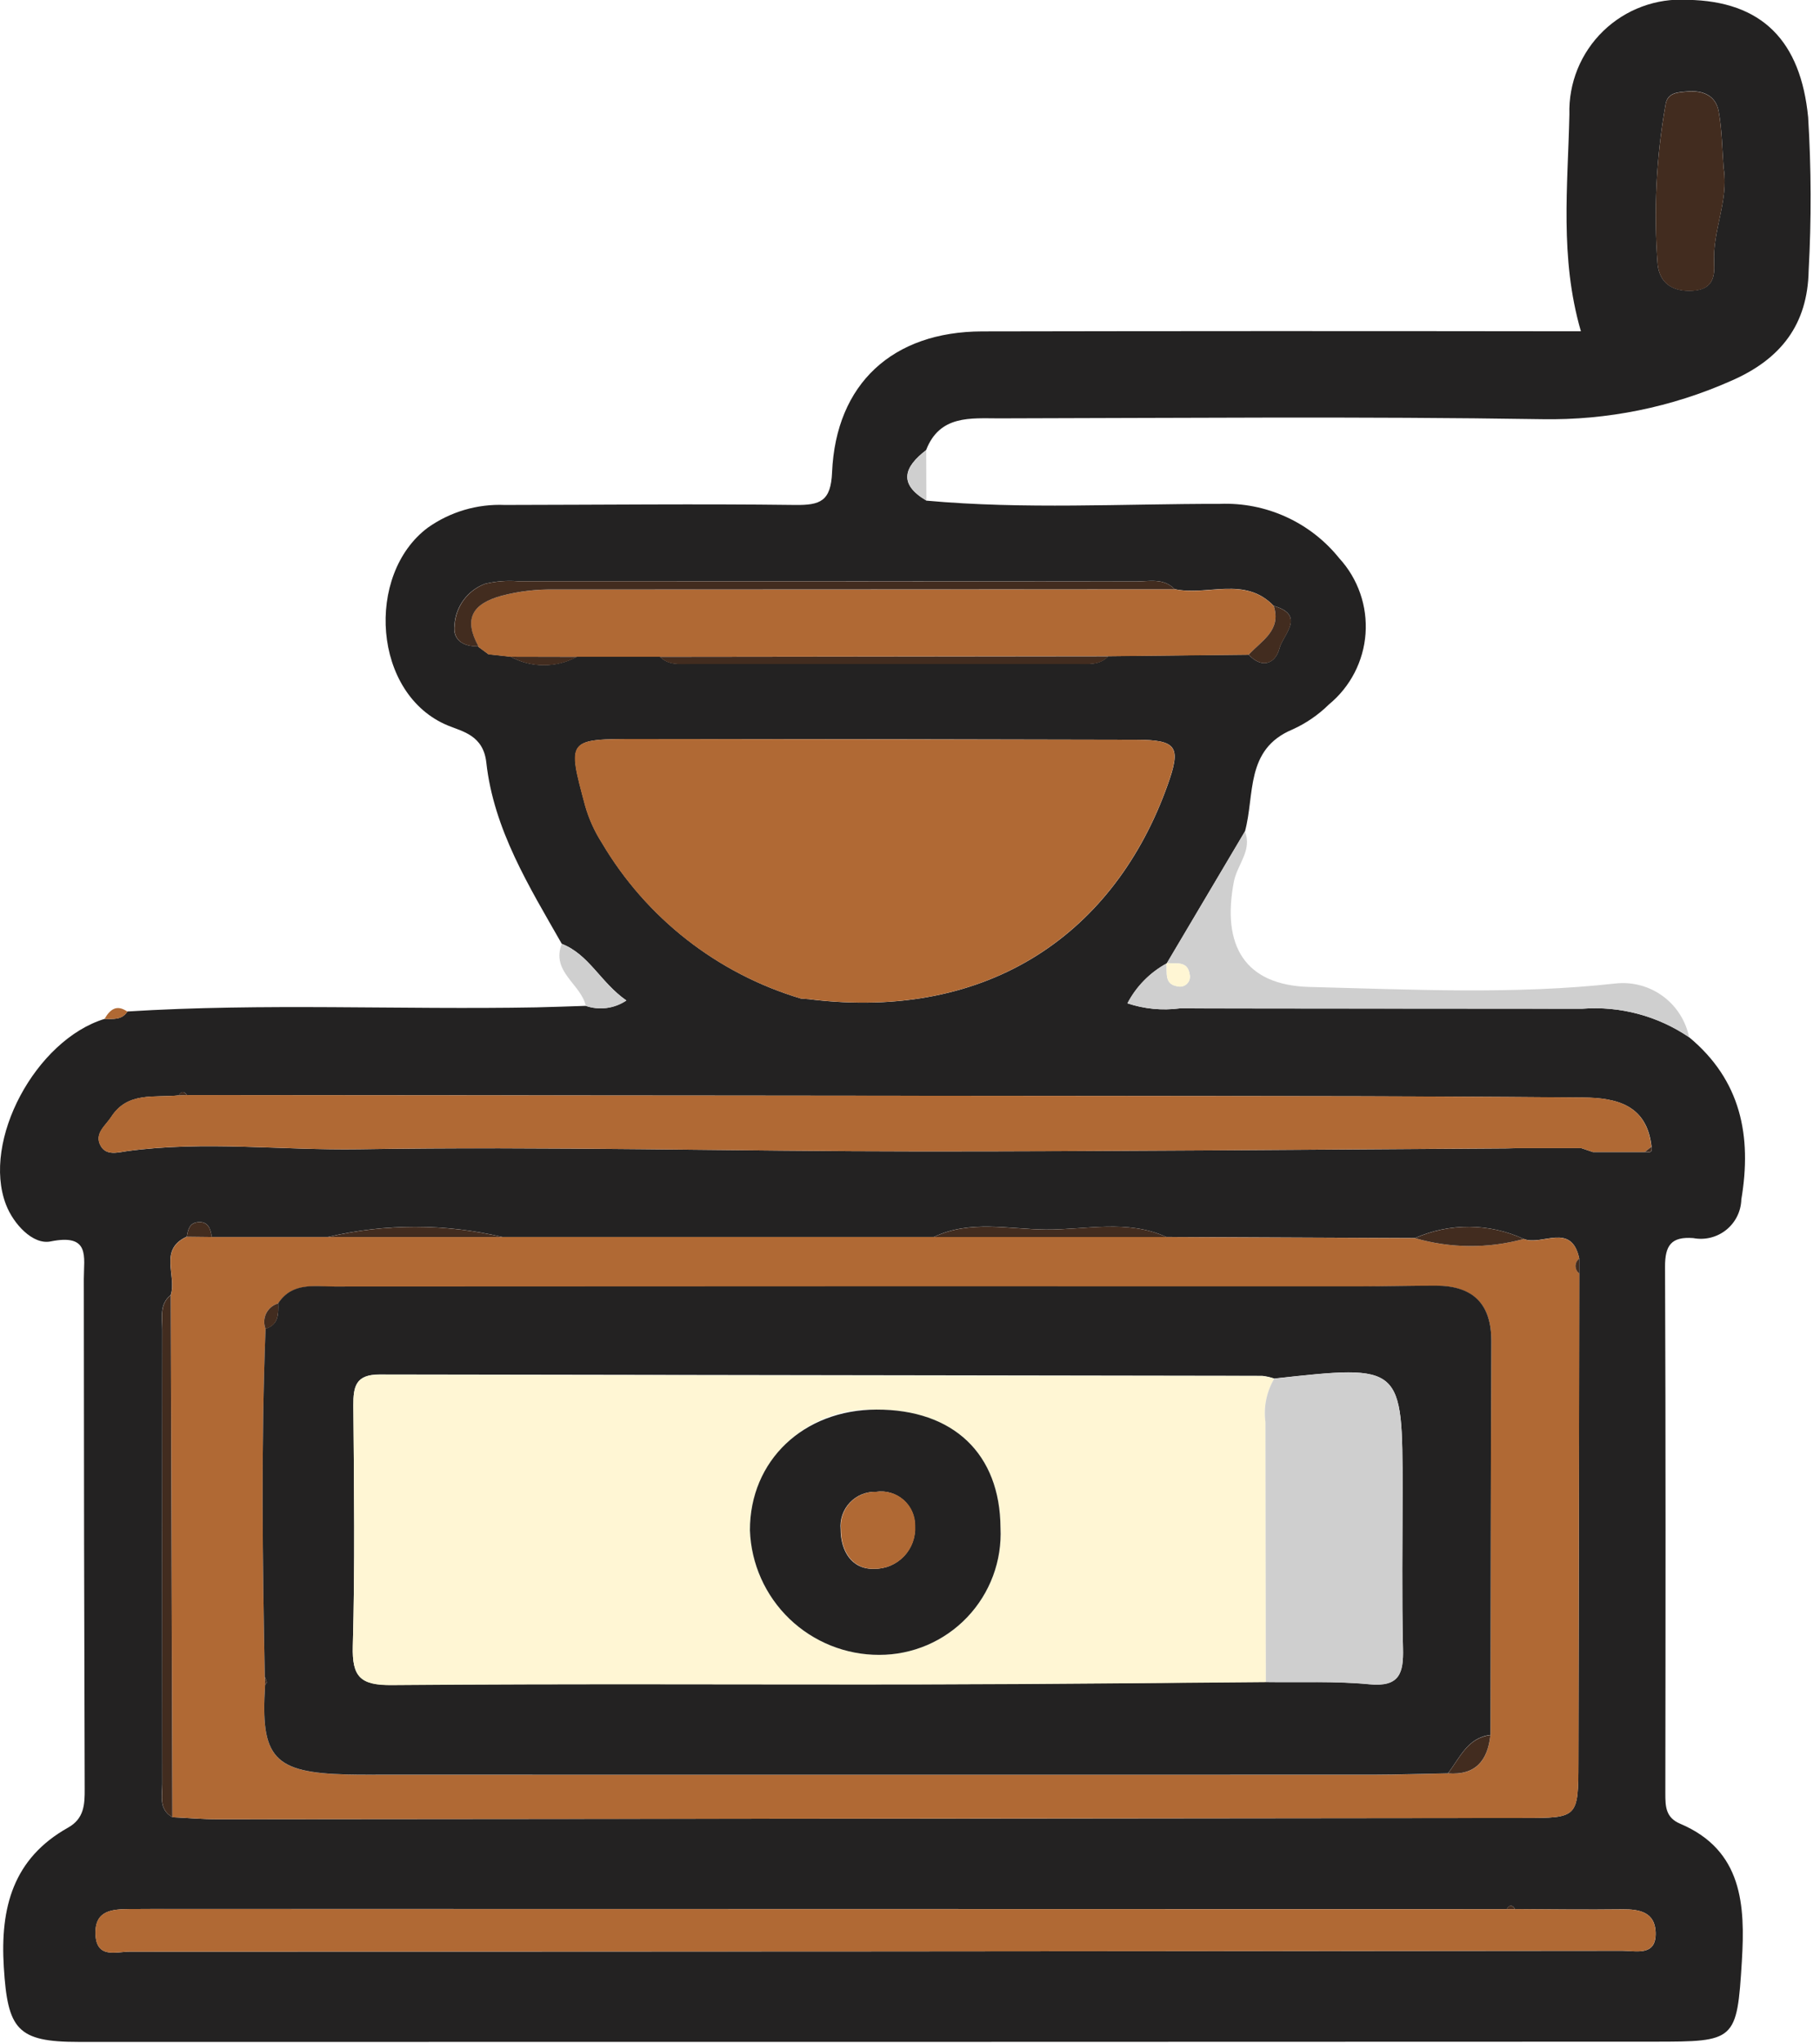 <svg width="98" height="110" viewBox="0 0 98 110" fill="none" xmlns="http://www.w3.org/2000/svg">
<g clip-path="url(#clip0_146_510)">
<path d="M49.879 26.954C55.146 27.434 60.424 27.122 65.695 27.128C66.921 27.081 68.14 27.322 69.256 27.832C70.372 28.341 71.352 29.106 72.119 30.063C72.617 30.607 72.999 31.248 73.241 31.945C73.483 32.641 73.581 33.38 73.529 34.116C73.476 34.852 73.274 35.57 72.935 36.225C72.596 36.88 72.127 37.46 71.557 37.928C70.988 38.489 70.325 38.944 69.597 39.274C67.032 40.341 67.577 42.794 67.036 44.764C65.636 47.127 64.236 49.489 62.836 51.852L62.81 51.878C61.914 52.368 61.183 53.114 60.71 54.019C61.614 54.323 62.576 54.416 63.522 54.292C70.746 54.307 77.969 54.3 85.193 54.311C87.233 54.154 89.266 54.696 90.957 55.848C93.743 58.164 94.338 61.161 93.764 64.578C93.755 64.894 93.678 65.204 93.538 65.487C93.397 65.77 93.197 66.019 92.951 66.217C92.704 66.415 92.418 66.557 92.112 66.633C91.805 66.71 91.485 66.718 91.175 66.659C89.991 66.569 89.651 67.05 89.656 68.209C89.695 77.659 89.684 87.109 89.672 96.56C89.672 97.26 89.687 97.86 90.472 98.19C93.845 99.62 93.972 102.605 93.793 105.58C93.528 109.901 93.442 109.922 89.068 109.924C60.789 109.935 32.511 109.94 4.232 109.937C0.918 109.937 0.413 109.261 0.205 105.91C0.005 102.701 0.705 100.06 3.666 98.399C4.529 97.914 4.566 97.164 4.56 96.309C4.531 87.156 4.516 78.003 4.513 68.851C4.513 67.675 4.873 66.403 2.723 66.839C1.77 67.033 0.723 65.898 0.323 64.858C-0.999 61.422 1.933 55.986 5.63 54.858C6.079 54.858 6.559 54.934 6.86 54.458C14.197 54.001 21.541 54.371 28.881 54.237C29.77 54.219 30.659 54.182 31.546 54.155C31.908 54.279 32.293 54.317 32.671 54.266C33.05 54.216 33.412 54.078 33.728 53.864C32.328 52.888 31.728 51.393 30.25 50.815C28.489 47.727 26.585 44.66 26.186 41.053C26.025 39.591 24.903 39.384 24.137 39.07C20.052 37.402 19.666 30.922 23.037 28.409C24.244 27.554 25.701 27.124 27.179 27.187C32.387 27.181 37.597 27.121 42.804 27.187C44.173 27.205 44.738 26.987 44.804 25.427C45.012 20.657 48.067 17.854 52.882 17.843C62.855 17.824 72.827 17.821 82.798 17.835H85.125C83.974 13.871 84.425 9.996 84.506 6.156C84.482 5.323 84.631 4.495 84.944 3.723C85.258 2.951 85.728 2.253 86.326 1.673C86.924 1.093 87.636 0.644 88.417 0.355C89.198 0.065 90.031 -0.059 90.862 -0.009C94.9 0.057 96.962 2.22 97.362 6.316C97.53 9.064 97.539 11.82 97.389 14.569C97.334 17.462 95.904 19.336 93.213 20.505C90.014 21.926 86.544 22.631 83.044 22.57C73.298 22.415 63.544 22.507 53.799 22.525C52.267 22.525 50.599 22.334 49.867 24.233C48.686 25.14 48.351 26.045 49.875 26.945M25.743 34.81L26.301 35.222L27.487 35.351C28.036 35.652 28.651 35.81 29.276 35.811C29.902 35.812 30.518 35.656 31.067 35.357H35.534C36.016 35.839 36.634 35.74 37.221 35.74C44.149 35.74 51.077 35.74 58.003 35.74C58.591 35.74 59.209 35.829 59.677 35.328L67.232 35.246C67.985 36.046 68.691 35.702 68.898 34.892C69.076 34.192 70.341 33.116 68.583 32.62C67.03 30.999 65.016 32.1 63.253 31.72C62.645 31.096 61.86 31.308 61.139 31.306C50.052 31.291 38.964 31.287 27.875 31.292C27.284 31.246 26.689 31.294 26.112 31.433C25.654 31.604 25.255 31.905 24.964 32.298C24.673 32.692 24.503 33.161 24.473 33.65C24.363 34.477 24.964 34.82 25.758 34.796L25.743 34.81ZM81.125 102.784L9.448 102.777C8.63 102.777 7.811 102.777 6.992 102.784C6.063 102.795 5.101 102.832 5.143 104.13C5.185 105.475 6.263 105.077 6.984 105.077C33.779 105.077 60.574 105.061 87.368 105.03C88.113 105.03 89.204 105.345 89.149 104.02C89.105 102.963 88.296 102.789 87.381 102.798C85.447 102.822 83.512 102.798 81.581 102.787C81.433 102.543 81.282 102.543 81.13 102.787M88.93 61.743C88.683 59.49 87.055 59.107 85.237 59.091C79.885 59.044 74.532 59.02 69.179 59.017C49.475 58.993 29.771 58.975 10.067 58.962C9.91 58.733 9.767 58.745 9.623 58.976C8.333 59.113 6.882 58.756 5.995 60.13C5.688 60.607 5.056 61.035 5.423 61.693C5.732 62.246 6.367 62.042 6.852 61.976C11.007 61.41 15.173 61.942 19.332 61.876C29.439 61.713 39.552 61.989 49.663 61.992C60.153 61.992 70.642 61.892 81.133 61.83L81.584 61.819C82.775 61.819 83.966 61.819 85.159 61.819L85.773 62.027H88.573C88.789 62.056 89.003 62.08 88.927 61.744M43.59 53.801C53.349 55.001 60.044 50.152 62.859 42.301C63.615 40.195 63.399 39.835 61.159 39.828C52.226 39.804 43.292 39.791 34.359 39.788C30.519 39.788 30.548 39.788 31.515 43.388C31.717 44.092 32.02 44.763 32.415 45.38C34.802 49.423 38.627 52.417 43.125 53.762C43.28 53.773 43.434 53.785 43.587 53.797M9.279 97.838C10.097 97.877 10.913 97.95 11.729 97.948C35.166 97.93 58.604 97.907 82.042 97.88C84.965 97.88 84.983 97.87 84.99 94.895C85.013 86.117 85.028 77.339 85.035 68.56C85.035 68.293 85.035 68.028 85.035 67.76C84.617 65.776 83.028 67.097 82.045 66.703C81.128 66.281 80.131 66.059 79.121 66.051C78.112 66.043 77.112 66.25 76.188 66.658L62.801 66.598C60.701 65.638 58.477 66.215 56.321 66.198C54.315 66.183 52.237 65.665 50.284 66.598H27.048C23.961 65.87 20.747 65.87 17.659 66.598H11.403C11.337 66.149 11.212 65.738 10.635 65.804C10.191 65.854 10.12 66.224 10.058 66.581C8.513 67.281 9.536 68.69 9.193 69.721C8.572 70.221 8.737 70.933 8.737 71.581C8.729 79.734 8.729 87.887 8.737 96.041C8.737 96.676 8.532 97.407 9.275 97.835M92.813 9.079C92.732 8.053 92.727 7.012 92.546 6.002C92.393 5.15 91.715 4.853 90.869 4.922C90.337 4.966 89.769 4.975 89.68 5.651C89.179 8.485 89.037 11.372 89.258 14.242C89.378 15.263 90.076 15.716 91.158 15.648C92.199 15.58 92.344 14.942 92.299 14.134C92.205 12.428 93.084 10.81 92.816 9.079" fill="#232222"/>
<path d="M90.953 55.847C89.262 54.695 87.229 54.153 85.189 54.31C77.965 54.299 70.742 54.31 63.518 54.292C62.572 54.415 61.611 54.321 60.706 54.019C61.179 53.113 61.91 52.367 62.806 51.876C62.859 52.359 62.669 52.989 63.406 53.102C63.496 53.125 63.591 53.124 63.681 53.099C63.771 53.075 63.852 53.027 63.918 52.961C63.984 52.895 64.031 52.813 64.055 52.723C64.079 52.633 64.08 52.538 64.056 52.448C63.946 51.705 63.314 51.907 62.833 51.848C64.233 49.484 65.633 47.121 67.033 44.759C67.443 45.777 66.618 46.551 66.442 47.459C65.779 50.885 66.998 53.05 70.526 53.138C76.014 53.274 81.526 53.558 87.011 52.949C87.911 52.855 88.814 53.1 89.543 53.637C90.271 54.173 90.774 54.962 90.952 55.849" fill="#CFCFCF"/>
<path d="M30.249 50.821C31.728 51.4 32.33 52.894 33.727 53.87C33.411 54.083 33.049 54.221 32.671 54.271C32.292 54.322 31.907 54.284 31.546 54.161C31.283 52.981 29.665 52.328 30.246 50.821" fill="#CFCFCF"/>
<path d="M49.881 26.954C48.357 26.054 48.691 25.154 49.873 24.242C49.873 25.145 49.876 26.049 49.881 26.954Z" fill="#CFCFCF"/>
<path d="M6.859 54.465C6.559 54.937 6.08 54.856 5.629 54.859C5.92 54.352 6.276 54.059 6.859 54.465Z" fill="#B06934"/>
<path d="M27.05 66.602H62.806L76.193 66.663C78.104 67.216 80.13 67.231 82.049 66.707C83.03 67.107 84.62 65.779 85.039 67.767C84.977 67.813 84.927 67.873 84.892 67.942C84.858 68.01 84.84 68.086 84.84 68.163C84.84 68.24 84.858 68.317 84.892 68.385C84.927 68.454 84.977 68.514 85.039 68.56C85.025 77.338 85.009 86.117 84.994 94.896C84.986 97.871 84.97 97.878 82.045 97.881C58.608 97.907 35.17 97.93 11.732 97.949C10.916 97.949 10.1 97.876 9.284 97.838C9.255 88.467 9.226 79.096 9.198 69.726C9.542 68.693 8.519 67.286 10.064 66.585L11.409 66.603H27.054M80.254 93.417C80.268 86.358 80.272 79.3 80.302 72.241C80.312 70.202 79.313 69.23 77.314 69.229C75.976 69.229 74.638 69.266 73.301 69.268C54.87 69.268 36.441 69.271 18.012 69.278C16.929 69.278 15.737 69.029 14.979 70.178C14.839 70.216 14.709 70.283 14.597 70.375C14.485 70.466 14.394 70.581 14.33 70.711C14.266 70.841 14.23 70.983 14.225 71.127C14.22 71.272 14.245 71.416 14.3 71.55C14.058 77.794 14.137 84.04 14.258 90.286C14.258 90.43 14.269 90.574 14.274 90.716C14.017 94.654 14.736 95.441 18.698 95.543C19.441 95.562 20.185 95.554 20.927 95.554C38.608 95.554 56.288 95.554 73.969 95.554C75.302 95.554 76.635 95.506 77.969 95.48C79.456 95.6 80.109 94.793 80.253 93.421" fill="#B06934"/>
<path d="M43.127 53.762C38.623 52.42 34.793 49.426 32.403 45.38C32.008 44.764 31.704 44.092 31.503 43.388C30.535 39.788 30.503 39.788 34.347 39.788C43.28 39.795 52.214 39.809 61.147 39.83C63.393 39.837 63.608 40.194 62.853 42.301C60.038 50.147 53.343 55.001 43.584 53.796C43.43 53.786 43.275 53.773 43.122 53.762" fill="#B06934"/>
<path d="M81.126 61.827C70.636 61.885 60.145 61.994 49.656 61.989C39.545 61.989 29.432 61.709 19.325 61.873C15.165 61.941 10.999 61.407 6.846 61.973C6.36 62.039 5.724 62.243 5.417 61.69C5.049 61.032 5.68 60.604 5.987 60.127C6.874 58.753 8.325 59.112 9.615 58.973C9.764 58.973 9.915 58.963 10.059 58.958C29.763 58.976 49.467 58.994 69.171 59.013C74.524 59.019 79.876 59.044 85.229 59.087C87.049 59.103 88.674 59.487 88.92 61.737C88.802 61.831 88.684 61.926 88.568 62.023C87.635 62.023 86.7 62.023 85.763 62.023L85.151 61.816H81.576L81.125 61.827" fill="#B06934"/>
<path d="M81.577 102.786C83.511 102.794 85.447 102.822 87.377 102.799C88.292 102.788 89.101 102.964 89.145 104.019C89.2 105.344 88.107 105.029 87.364 105.029C60.569 105.058 33.774 105.074 6.98 105.076C6.258 105.076 5.18 105.476 5.139 104.129C5.097 102.829 6.057 102.796 6.988 102.783C7.807 102.773 8.625 102.783 9.444 102.783C33.337 102.783 57.229 102.786 81.121 102.791H81.572" fill="#B06934"/>
<path d="M63.257 31.725C65.02 32.108 67.034 31.009 68.585 32.625C69.015 33.952 67.918 34.495 67.236 35.251L59.681 35.333L35.538 35.362C34.048 35.362 32.559 35.362 31.07 35.362H27.492C27.092 35.318 26.702 35.275 26.304 35.233L25.748 34.821L25.761 34.802C24.95 33.33 25.406 32.517 27.01 32.076C27.938 31.835 28.895 31.723 29.854 31.742C40.987 31.742 52.121 31.737 63.254 31.727" fill="#B06934"/>
<path d="M92.816 9.088C93.084 10.819 92.205 12.437 92.299 14.143C92.344 14.951 92.199 15.589 91.158 15.657C90.079 15.725 89.38 15.272 89.258 14.251C89.037 11.381 89.179 8.494 89.68 5.66C89.772 4.984 90.338 4.975 90.869 4.931C91.716 4.862 92.393 5.159 92.546 6.011C92.727 7.021 92.732 8.062 92.813 9.088" fill="#422C1F"/>
<path d="M63.258 31.725C52.125 31.73 40.991 31.735 29.858 31.74C28.899 31.721 27.942 31.833 27.014 32.074C25.414 32.515 24.954 33.328 25.765 34.8C24.972 34.823 24.372 34.482 24.482 33.654C24.511 33.166 24.681 32.697 24.97 32.303C25.26 31.91 25.658 31.608 26.115 31.436C26.692 31.297 27.288 31.249 27.88 31.294C38.967 31.294 50.055 31.299 61.144 31.31C61.863 31.31 62.65 31.099 63.258 31.725Z" fill="#422C1F"/>
<path d="M9.195 69.725C9.223 79.097 9.251 88.468 9.281 97.839C8.538 97.411 8.743 96.68 8.743 96.039C8.732 87.886 8.732 79.734 8.743 71.581C8.743 70.933 8.578 70.225 9.199 69.721" fill="#422C1F"/>
<path d="M35.537 35.367L59.68 35.338C59.213 35.838 58.594 35.75 58.006 35.75C51.078 35.75 44.151 35.75 37.224 35.75C36.639 35.75 36.018 35.85 35.537 35.369" fill="#422C1F"/>
<path d="M62.804 66.601H50.286C52.24 65.672 54.318 66.189 56.323 66.201C58.479 66.216 60.699 65.64 62.803 66.601" fill="#422C1F"/>
<path d="M82.048 66.707C80.129 67.231 78.102 67.215 76.191 66.662C77.115 66.254 78.115 66.048 79.124 66.055C80.134 66.063 81.13 66.285 82.048 66.707Z" fill="#422C1F"/>
<path d="M27.048 66.602H17.657C20.745 65.875 23.959 65.875 27.046 66.602" fill="#422C1F"/>
<path d="M67.236 35.251C67.918 34.495 69.015 33.951 68.585 32.623C70.343 33.123 69.08 34.199 68.9 34.897C68.693 35.707 67.989 36.046 67.236 35.251Z" fill="#422C1F"/>
<path d="M27.492 35.359C28.685 35.359 29.878 35.361 31.07 35.367C30.521 35.665 29.905 35.821 29.28 35.819C28.655 35.818 28.04 35.66 27.492 35.359Z" fill="#422C1F"/>
<path d="M11.405 66.602L10.06 66.586C10.121 66.229 10.193 65.859 10.637 65.807C11.212 65.742 11.337 66.153 11.405 66.607" fill="#422C1F"/>
<path d="M25.748 34.819C25.934 34.956 26.118 35.094 26.304 35.229L25.748 34.819Z" fill="#422C1F"/>
<path d="M85.151 61.818C85.351 61.888 85.558 61.957 85.763 62.025L85.151 61.818Z" fill="#422C1F"/>
<path d="M10.06 58.959L9.616 58.974C9.757 58.743 9.904 58.728 10.06 58.959Z" fill="#422C1F"/>
<path d="M43.125 53.762C43.279 53.773 43.434 53.786 43.587 53.796C43.433 53.786 43.278 53.774 43.125 53.762Z" fill="#422C1F"/>
<path d="M85.033 68.56C84.972 68.513 84.922 68.453 84.888 68.384C84.854 68.316 84.836 68.24 84.836 68.163C84.836 68.086 84.854 68.01 84.888 67.941C84.922 67.872 84.972 67.812 85.033 67.765V68.56Z" fill="#422C1F"/>
<path d="M81.577 102.786H81.126C81.278 102.542 81.428 102.542 81.577 102.786Z" fill="#422C1F"/>
<path d="M88.569 62.023C88.687 61.923 88.803 61.831 88.923 61.737C88.999 62.075 88.786 62.05 88.569 62.023Z" fill="#422C1F"/>
<path d="M62.833 51.852C63.313 51.907 63.947 51.707 64.056 52.452C64.08 52.542 64.08 52.637 64.056 52.727C64.032 52.817 63.984 52.899 63.919 52.965C63.853 53.031 63.772 53.079 63.682 53.104C63.592 53.129 63.497 53.13 63.407 53.107C62.67 52.994 62.861 52.364 62.807 51.88L62.833 51.854" fill="#FFF6D4"/>
<path d="M77.97 95.476C76.637 95.5 75.304 95.547 73.97 95.549C56.289 95.554 38.609 95.554 20.928 95.549C20.186 95.549 19.443 95.557 18.699 95.539C14.737 95.439 14.018 94.649 14.275 90.712C14.307 90.665 14.375 90.612 14.365 90.576C14.338 90.473 14.303 90.373 14.258 90.276C14.137 84.03 14.058 77.784 14.299 71.54C15.007 71.322 14.992 70.74 14.979 70.168C15.737 69.017 16.93 69.268 18.012 69.268C36.441 69.257 54.871 69.253 73.301 69.258C74.637 69.258 75.975 69.221 77.314 69.221C79.314 69.221 80.314 70.192 80.302 72.233C80.271 79.29 80.268 86.349 80.254 93.408C79.011 93.56 78.609 94.646 77.97 95.468M68.161 90.557C70.019 90.586 71.888 90.499 73.731 90.677C75.357 90.835 75.58 90.087 75.546 88.743C75.477 85.917 75.522 83.089 75.522 80.261C75.522 73.461 75.522 73.461 68.614 74.22C68.404 74.147 68.186 74.099 67.964 74.074C52.124 74.05 36.283 74.025 20.442 74C19.157 74 19.018 74.637 19.027 75.677C19.062 79.99 19.117 84.307 18.998 88.617C18.951 90.285 19.405 90.734 21.098 90.717C30.841 90.633 40.584 90.698 50.327 90.678C56.274 90.668 62.219 90.599 68.165 90.555" fill="#232222"/>
<path d="M77.968 95.477C78.608 94.654 79.009 93.57 80.253 93.418C80.107 94.787 79.453 95.595 77.968 95.477Z" fill="#422C1F"/>
<path d="M14.98 70.178C14.993 70.755 15.008 71.332 14.3 71.55C14.246 71.416 14.221 71.272 14.226 71.127C14.232 70.983 14.268 70.841 14.332 70.711C14.396 70.582 14.487 70.467 14.599 70.375C14.71 70.283 14.841 70.216 14.98 70.178Z" fill="#422C1F"/>
<path d="M14.26 90.286C14.305 90.381 14.34 90.479 14.367 90.58C14.375 90.619 14.309 90.671 14.278 90.716C14.271 90.572 14.267 90.43 14.26 90.286Z" fill="#422C1F"/>
<path d="M68.165 90.566C62.22 90.61 56.274 90.678 50.327 90.689C40.584 90.708 30.841 90.644 21.098 90.728C19.408 90.743 18.954 90.293 18.998 88.628C19.118 84.318 19.063 80.002 19.027 75.688C19.019 74.647 19.158 74.007 20.441 74.011C36.283 74.054 52.124 74.079 67.965 74.085C68.186 74.109 68.404 74.158 68.614 74.23C68.198 74.937 68.031 75.762 68.141 76.575C68.152 81.242 68.159 85.906 68.162 90.568M53.875 82.255C53.854 78.278 51.341 75.883 47.199 75.891C46.318 75.843 45.436 75.976 44.608 76.282C43.781 76.587 43.024 77.059 42.385 77.668C41.747 78.277 41.239 79.01 40.895 79.822C40.55 80.634 40.375 81.509 40.381 82.391C40.444 84.194 41.206 85.903 42.506 87.154C43.806 88.406 45.541 89.103 47.346 89.097C48.231 89.098 49.106 88.92 49.92 88.572C50.733 88.224 51.467 87.715 52.078 87.075C52.689 86.435 53.163 85.677 53.472 84.849C53.781 84.02 53.918 83.137 53.875 82.253" fill="#FFF6D4"/>
<path d="M68.161 90.566C68.155 85.899 68.148 81.235 68.14 76.573C68.031 75.76 68.197 74.934 68.613 74.228C75.52 73.465 75.52 73.465 75.522 80.269C75.522 83.097 75.477 85.925 75.546 88.751C75.58 90.096 75.357 90.844 73.731 90.685C71.887 90.507 70.019 90.594 68.161 90.565" fill="#CFCFCF"/>
<path d="M53.873 82.254C53.916 83.138 53.779 84.02 53.47 84.849C53.161 85.678 52.687 86.435 52.077 87.075C51.467 87.715 50.732 88.225 49.919 88.573C49.106 88.92 48.231 89.099 47.346 89.098C45.542 89.103 43.806 88.406 42.506 87.155C41.206 85.903 40.444 84.195 40.381 82.392C40.373 78.649 43.257 75.897 47.197 75.892C51.341 75.884 53.852 78.279 53.873 82.256M47.173 80.322C46.91 80.312 46.649 80.358 46.405 80.457C46.162 80.557 45.943 80.707 45.762 80.898C45.581 81.089 45.444 81.316 45.358 81.565C45.273 81.813 45.241 82.077 45.266 82.339C45.266 83.49 45.848 84.503 47.066 84.467C47.366 84.471 47.663 84.413 47.939 84.296C48.215 84.18 48.464 84.008 48.67 83.791C48.877 83.574 49.036 83.317 49.139 83.036C49.241 82.754 49.285 82.455 49.266 82.156C49.27 81.891 49.217 81.627 49.109 81.385C49.001 81.142 48.842 80.926 48.642 80.752C48.442 80.577 48.206 80.448 47.951 80.374C47.697 80.3 47.429 80.282 47.166 80.322" fill="#232222"/>
<path d="M47.182 80.32C47.445 80.28 47.713 80.298 47.967 80.372C48.222 80.446 48.458 80.575 48.658 80.75C48.858 80.924 49.017 81.14 49.125 81.383C49.233 81.626 49.286 81.889 49.282 82.154C49.3 82.453 49.257 82.752 49.154 83.034C49.052 83.315 48.892 83.572 48.686 83.789C48.479 84.006 48.23 84.178 47.954 84.294C47.678 84.411 47.382 84.469 47.082 84.465C45.863 84.5 45.282 83.487 45.282 82.337C45.257 82.076 45.289 81.811 45.374 81.563C45.46 81.314 45.597 81.087 45.778 80.896C45.959 80.705 46.178 80.555 46.421 80.456C46.665 80.356 46.926 80.31 47.189 80.32" fill="#B06934"/>
</g>
<defs>
<clipPath id="clip0_146_510">
<rect width="97.505" height="109.939" fill="white"/>
</clipPath>
</defs>
</svg>
